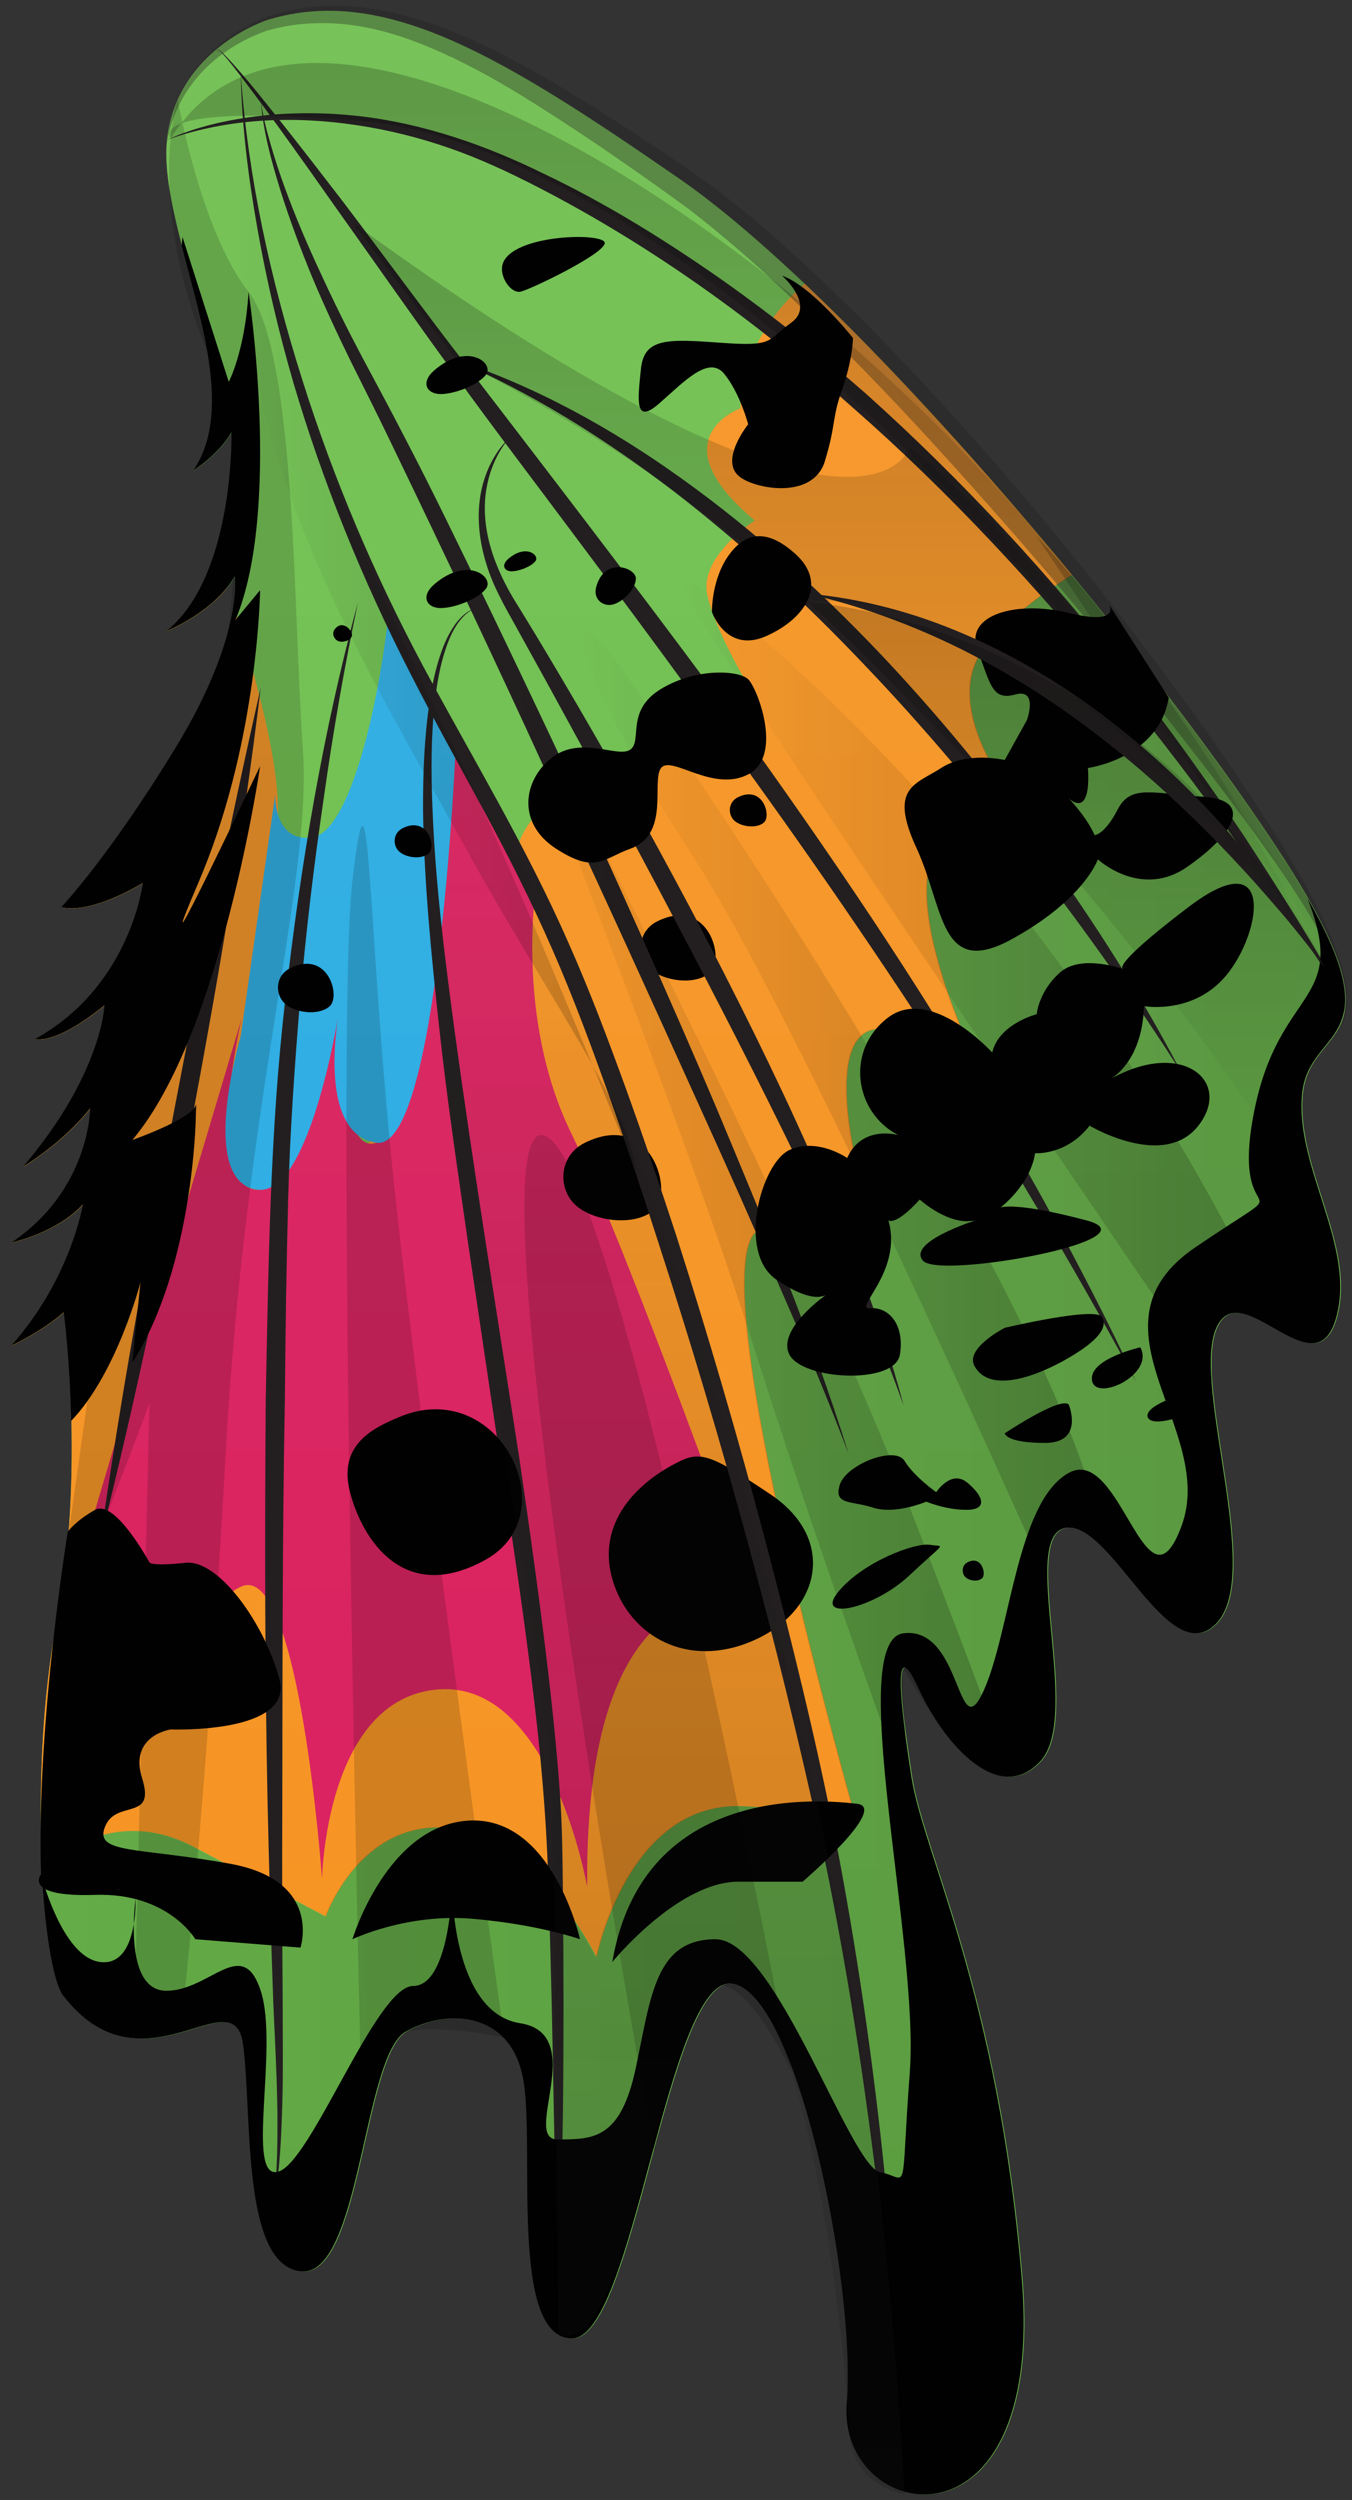 <?xml version="1.0" encoding="utf-8"?>
<!-- Generator: Adobe Illustrator 15.0.0, SVG Export Plug-In  -->
<!DOCTYPE svg PUBLIC "-//W3C//DTD SVG 1.1//EN" "http://www.w3.org/Graphics/SVG/1.1/DTD/svg11.dtd">
<svg version="1.1"
	 xmlns="http://www.w3.org/2000/svg" xmlns:xlink="http://www.w3.org/1999/xlink" xmlns:a="http://ns.adobe.com/AdobeSVGViewerExtensions/3.0/"
	 x="0px" y="0px" width="79px" height="146px" viewBox="-0.641 -0.335 79 146"
	 style="overflow:visible;enable-background:new -0.641 -0.335 79 146;" xml:space="preserve">
<rect x="-0.641" y="-0.335" width="79" height="146" fill="#333333" stroke="none"/>
<style type="text/css">
<![CDATA[
	.st0{opacity:0.35;}
	.st1{opacity:0.75;}
	.st2{fill:#231F20;}
	.st3{fill:none;stroke:#231F20;stroke-miterlimit:10;}
	.ch0{fill:#F69321;}
	.ch1{fill:#29ABE2;}
	.st6{opacity:0.15;fill:#010101;}
	.st7{fill:url(#SVGID_1_);}
	.st8{fill:url(#SVGID_2_);}
	.st9{fill:url(#SVGID_3_);}
	.st10{fill:url(#SVGID_4_);}
	.st11{fill:url(#SVGID_5_);}
	.st12{fill:url(#SVGID_6_);}
	.st13{fill:url(#SVGID_7_);}
	.st14{fill:url(#SVGID_8_);}
	.st15{fill:url(#SVGID_9_);}
	.ch2{fill:#6DBE4C;}
	.st17{fill:#010101;}
	.st18{fill:url(#SVGID_10_);}
	.st19{fill:url(#SVGID_11_);}
	.st20{fill:url(#SVGID_12_);}
	.st21{fill:url(#SVGID_13_);}
	.st22{fill:url(#SVGID_14_);}
	.st23{fill:url(#SVGID_15_);}
	.st24{fill:url(#SVGID_16_);}
	.st25{fill:url(#SVGID_17_);}
	.st26{fill:url(#SVGID_18_);}
	.st27{fill:url(#SVGID_19_);}
	.st28{fill:url(#SVGID_20_);}
	.st29{fill:url(#SVGID_21_);}
	.st30{fill:url(#SVGID_22_);}
	.ch3{fill:#D91F5D;}
]]>
</style>
<defs>
</defs>
<path class="ch2" d="M15.001,0.827c0,0-5.321,1.68-5.882,7.001c-0.56,5.32,4.901,14.422,1.54,19.322c0,0,1.541-0.98,2.24-2.24
	c0,0,0.199,8.401-3.82,11.622c0,0,2.818-1.121,4.02-3.221c0,0,0.501,3.5-3.419,9.94c-3.921,6.441-6.721,9.382-6.721,9.382
	s1.399,0.56,4.761-1.4c0,0-0.7,6.021-6.301,9.102c0,0,1.12,0.42,4.061-1.961c0,0-0.14,4.005-4.761,9.424c0,0,2.24-1.303,3.919-3.402
	c0,0,0,4.76-4.619,7.84c0,0,2.66-0.56,4.2-2.24c0,0-0.7,4.341-4.2,8.262c0,0,1.82-0.84,3.081-1.961c0,0,1.259,9.381-0.421,18.062
	S1.863,114.604,3.1,116.201c4.62,5.974,9.94-1.12,10.5,2.8c0.561,3.921-0.14,12.882,3.361,13.303
	c3.5,0.42,3.641-12.602,6.159-14.002c2.521-1.4,6.162-1.121,6.862,2.8s-0.84,14.981,2.8,15.122
	c3.641,0.141,5.602-21.143,9.381-20.723c3.781,0.42,7.281,17.502,6.722,24.503c-0.561,7.001,11.62,9.382,10.221-7.28
	s-5.741-24.783-6.44-29.264c-0.7-4.48-1.12-8.541,0.42-5.181s4.76,6.86,7.141,4.2c2.38-2.66-1.26-13.021,1.4-13.582
	c2.66-0.56,6.021,8.401,8.821,5.602c2.8-2.801-1.4-13.861,0-17.223c1.4-3.36,5.74,3.641,7.001-0.561
	c1.26-4.2-2.381-8.82-1.961-13.161s6.301-2.521-1.54-14.421c-7.841-11.902-24.793-32.064-34.939-39.065
	C28.862,3.067,21.861-1.272,15.001,0.827z"/>
<path class="ch0" d="M49.476,106.236c0.006,0.016,0.008,0.023,0.008,0.023S49.483,106.252,49.476,106.236z"/>
<path class="ch0" d="M61.998,33.239c-5.054-6.121-10.615-12.266-15.623-17.007c-1.592,1.378-3.587,3.784-3.753,7.278
	c0,0-4.9,1.763,0.841,6.551c0,0-3.197,2.054-2.79,4.262c0.41,2.209,2.93,6.266,2.93,6.266s-6.58-1.767-6.861,2.828
	c0,0-6.16,2.217-7.141,5.717L17.56,73.04c0,0-5.04-1.27-7.561,3.653c0,0,5.74-24.872,5.601-29.997
	c-0.091-3.315-1.565-8.427-2.595-11.623c-0.25,1.641-1.024,4.398-3.325,8.179c-3.921,6.441-6.721,9.382-6.721,9.382
	s1.399,0.56,4.761-1.4c0,0-0.7,6.021-6.301,9.102c0,0,1.12,0.42,4.061-1.961c0,0-0.14,4.005-4.761,9.424c0,0,2.24-1.303,3.919-3.402
	c0,0,0,4.76-4.619,7.84c0,0,2.66-0.56,4.2-2.24c0,0-0.7,4.341-4.2,8.262c0,0,1.82-0.84,3.081-1.961c0,0,1.259,9.381-0.421,18.062
	c-0.893,4.611-1.066,10.036-0.849,14.348c2.278-1.846,5.337-3.048,8.868-1.186c7.701,4.061,7.701,4.061,7.701,4.061
	s1.961-5.602,7.141-5.182c5.181,0.421,8.682,7.562,8.682,7.562s1.82-9.101,8.541-8.821c6.057,0.253,6.655,0.959,6.713,1.097
	c-0.273-0.957-8.907-31.241-6.013-34.555c2.94-3.366,6.021-3.792,6.021-3.792s-2.101-8.042,1.26-8.148
	c3.36-0.107,5.321,1.163,5.321,1.163s-4.341-9.12-1.681-12.196c2.66-3.075,3.78-3.084,3.78-3.084s-3.78-4.932-1.261-8.132
	C58.266,35.764,60.358,34.261,61.998,33.239z"/>
<path class="ch0" d="M9.079,36.532c0,0,2.226-0.888,3.564-2.561c-0.374-1.119-0.631-1.82-0.631-1.82l-0.176-0.01
	C11.271,33.845,10.405,35.47,9.079,36.532z"/>
<path class="ch3" d="M30.729,51.058c0,0-1.353,7.916,2.007,14.78c3.36,6.864,10.642,27.308,10.642,27.308
	s-9.895-3.082-9.708,16.708c0,0-2.102-12.051-8.705-11.532c-6.604,0.518-6.789,11.072-6.789,11.072s-1.307-18.416-4.668-17.1
	c-3.36,1.317-8.009,14.036-8.009,14.036s2.8-15.522-0.579-18.497l8.564-28.712c0,0-2.353,9.922,0.957,10.021
	s5.639-19.036,5.639-19.036s-2.092,17.454,1.27,16.292c3.359-1.162,4.629-22.98,4.629-22.98S29.841,49.948,30.729,51.058z"/>
<path class="ch1" d="M25.978,43.417c0,0-1.003,23.533-4.629,22.98c-3.627-0.553-2.146-7.873-2.146-7.873s-1.669,10.954-4.763,10.617
	c-3.579-0.39-1.021-8.938-1.021-8.938l2.023-14.137c0,0-0.107,2.786,2.134,2.507c2.24-0.28,3.92-7.841,4.48-13.021L25.978,43.417z"
	/>
<linearGradient id="SVGID_1_" gradientUnits="userSpaceOnUse" x1="38.99" y1="145.335" x2="38.99" y2="0.296">
	<stop  offset="0" style="stop-color:#FFFFFF;stop-opacity:0"/>
	<stop  offset="1" style="stop-color:#FFFFFF;stop-opacity:0.07"/>
</linearGradient>
<path class="st7" d="M14.982,0.827c0,0-5.321,1.68-5.881,7.001c-0.56,5.32,4.9,14.422,1.54,19.322c0,0,1.54-0.98,2.24-2.24
	c0,0,0.199,8.401-3.82,11.622c0,0,2.818-1.121,4.02-3.221c0,0,0.501,3.5-3.42,9.94c-3.92,6.441-6.721,9.382-6.721,9.382
	s1.4,0.56,4.761-1.4c0,0-0.7,6.021-6.3,9.102c0,0,1.119,0.42,4.06-1.961c0,0-0.14,4.005-4.761,9.424c0,0,2.24-1.303,3.92-3.402
	c0,0,0,4.76-4.619,7.84c0,0,2.659-0.56,4.2-2.24c0,0-0.7,4.341-4.2,8.262c0,0,1.818-0.84,3.08-1.961c0,0,1.26,9.381-0.421,18.062
	c-1.68,8.682-0.815,20.246,0.421,21.843c4.621,5.974,9.941-1.12,10.501,2.8c0.561,3.921-0.14,12.882,3.36,13.303
	c3.501,0.42,3.641-12.602,6.16-14.002c2.521-1.4,6.161-1.121,6.862,2.8c0.699,3.921-0.841,14.981,2.8,15.122
	s5.6-21.143,9.381-20.723c3.78,0.42,7.281,17.502,6.721,24.503s11.621,9.382,10.222-7.28c-1.4-16.662-5.741-24.783-6.441-29.264
	s-1.12-8.541,0.421-5.181c1.54,3.36,4.76,6.86,7.141,4.2c2.38-2.66-1.261-13.021,1.4-13.582c2.659-0.56,6.021,8.401,8.82,5.602
	c2.801-2.801-1.4-13.861,0-17.223c1.4-3.36,5.74,3.641,7.002-0.561c1.26-4.2-2.381-8.82-1.961-13.161s6.301-2.521-1.541-14.421
	c-7.84-11.902-24.792-32.064-34.939-39.065C28.844,3.067,21.843-1.272,14.982,0.827z"/>
<linearGradient id="SVGID_2_" gradientUnits="userSpaceOnUse" x1="1.724" y1="89.287" x2="77.954" y2="89.287">
	<stop  offset="0" style="stop-color:#010101;stop-opacity:0.1"/>
	<stop  offset="1" style="stop-color:#010101;stop-opacity:0.21"/>
</linearGradient>
<path class="st8" d="M75.443,63.555c0.42-4.341,6.301-2.521-1.54-14.421c-2.967-4.504-7.237-10.188-11.951-15.895
	c-1.639,1.021-3.731,2.524-5.092,4.253c-2.521,3.2,1.259,8.132,1.259,8.132S57,45.633,54.34,48.708
	c-2.661,3.076,1.68,12.196,1.68,12.196s-1.96-1.271-5.32-1.163c-3.36,0.106-1.261,8.148-1.261,8.148s-3.08,0.426-6.021,3.792
	c-2.894,3.313,5.741,33.598,6.015,34.555c0.004,0.016,0.006,0.023,0.006,0.023s-0.002-0.008-0.006-0.023
	c-0.061-0.138-0.657-0.844-6.714-1.097c-6.722-0.279-8.542,8.821-8.542,8.821s-3.5-7.141-8.681-7.562
	c-5.181-0.42-7.141,5.182-7.141,5.182s0,0-7.702-4.061c-3.531-1.862-6.589-0.66-8.867,1.186c-0.028-0.535-0.049-1.088-0.062-1.652
	c0.116,4.589,0.67,8.294,1.33,9.147c4.622,5.974,9.941-1.12,10.502,2.8c0.561,3.921-0.141,12.882,3.36,13.303
	c3.501,0.42,3.64-12.602,6.161-14.002c2.521-1.4,6.16-1.121,6.86,2.8s-0.84,14.981,2.801,15.122s5.601-21.143,9.381-20.723
	s7.281,17.502,6.721,24.503c-0.56,7.001,11.621,9.382,10.222-7.28c-1.4-16.662-5.742-24.783-6.441-29.264s-1.12-8.541,0.421-5.181
	c1.54,3.36,4.761,6.86,7.141,4.2s-1.261-13.021,1.4-13.582c2.66-0.56,6.02,8.401,8.82,5.602c2.801-2.801-1.399-13.861,0-17.223
	c1.399-3.36,5.741,3.641,7.001-0.561C78.663,72.516,75.022,67.896,75.443,63.555z"/>
<path class="st2" d="M9.12,7.828c1.727-0.778,3.605-1.188,5.49-1.401c1.89-0.211,3.806-0.196,5.701,0.014
	c3.796,0.43,7.471,1.714,10.872,3.393c3.435,1.637,6.685,3.635,9.81,5.789c3.123,2.164,6.105,4.524,8.959,7.027
	c5.652,5.068,10.817,10.663,15.471,16.641c2.319,2.994,4.532,6.068,6.639,9.211c2.074,3.164,4.082,6.371,5.936,9.664
	c-2.071-3.16-4.166-6.302-6.388-9.352c-2.191-3.069-4.473-6.072-6.86-8.986c-4.765-5.831-9.882-11.385-15.539-16.34
	c-5.599-5.009-11.734-9.445-18.408-12.886c-1.671-0.859-3.365-1.654-5.129-2.269c-1.764-0.617-3.584-1.076-5.434-1.352
	C16.554,6.42,12.686,6.558,9.12,7.828z"/>
<g class="st0">
	<path class="st2" d="M9.119,8.042C9.185,6.999,9.442,5.95,9.925,4.995c0.488-0.949,1.18-1.797,1.99-2.502
		c0.812-0.707,1.727-1.289,2.73-1.724c1.027-0.392,2.096-0.625,3.178-0.722c2.178-0.193,4.359,0.217,6.396,0.885
		c2.047,0.669,3.967,1.615,5.83,2.623c1.86,1.016,3.66,2.121,5.422,3.268c1.771,1.162,3.492,2.273,5.25,3.53
		c3.432,2.549,6.49,5.465,9.473,8.437c5.891,6.019,11.333,12.43,16.397,19.127c2.532,3.35,4.959,6.779,7.211,10.328
		c1.106,1.783,2.185,3.605,3.071,5.523c0.436,0.962,0.834,1.951,1.066,2.992c0.225,1.028,0.229,2.185-0.325,3.096
		c0.46-0.963,0.341-2.051,0.032-3.021c-0.299-0.984-0.752-1.921-1.248-2.829c-1.004-1.816-2.186-3.525-3.41-5.215
		c-2.426-3.389-5.006-6.669-7.627-9.912c-2.645-3.225-5.312-6.43-8.088-9.54c-2.756-3.126-5.57-6.197-8.502-9.145
		c-2.912-2.958-5.928-5.835-9.181-8.329C36.27,9.444,32.796,7.045,29.28,4.907c-1.773-1.056-3.6-2.01-5.497-2.746
		C21.89,1.429,19.893,0.96,17.88,1.021c-1.006,0.018-2.014,0.165-2.966,0.451c-0.943,0.329-1.854,0.818-2.666,1.43
		C10.616,4.112,9.427,5.957,9.119,8.042z"/>
</g>
<path class="st17" d="M38.598,85.248c-2.544,1.408-4.48,3.862-3.325,7.046c1.158,3.186,4.626,4.865,8.385,3.045
	c3.758-1.82,4.48-5.896,0.723-8.408C40.62,84.417,40.231,84.345,38.598,85.248z"/>
<path class="st17" d="M33.539,66.397c-1.542,0.758-1.59,2.655-0.578,3.617c1.011,0.961,3.47,1.32,4.626,0.301
	S37.441,64.479,33.539,66.397z"/>
<path class="st17" d="M37.771,53.464c-1.178,0.58-1.215,2.028-0.44,2.763c0.772,0.734,2.648,1.009,3.531,0.23
	C41.745,55.678,40.752,51.999,37.771,53.464z"/>
<path class="st2" d="M12.117,2.788c-0.026-0.056-0.054-0.111-0.065-0.174c-0.018-0.031,0.022-0.08,0.057-0.055
	c0.031,0.012,0.057,0.03,0.083,0.049c0.1,0.074,0.189,0.162,0.277,0.248c0.175,0.176,0.343,0.358,0.509,0.542
	c0.331,0.369,0.652,0.745,0.972,1.124c0.632,0.762,1.25,1.535,1.865,2.311c1.229,1.551,2.438,3.116,3.645,4.686
	c2.392,3.156,4.722,6.348,7.14,9.473c4.811,6.272,9.634,12.545,14.35,18.906c4.645,6.41,9.189,12.904,13.371,19.635
	c2.086,3.368,4.104,6.777,6.025,10.24c1.891,3.479,3.729,6.987,5.4,10.574c-1.897-3.472-3.828-6.922-5.877-10.301
	c-2.014-3.398-4.107-6.748-6.274-10.05c-4.317-6.614-8.842-13.09-13.55-19.438c-2.32-3.196-4.679-6.368-7.049-9.532
	c-2.363-3.171-4.768-6.312-7.084-9.521c-2.338-3.195-4.597-6.446-6.892-9.663c-1.137-1.618-2.28-3.23-3.44-4.831
	c-0.58-0.8-1.166-1.596-1.763-2.383c-0.295-0.396-0.595-0.789-0.902-1.175c-0.155-0.192-0.312-0.384-0.476-0.567
	c-0.083-0.091-0.166-0.183-0.26-0.262c-0.036-0.03-0.131-0.099-0.117-0.012C12.07,2.673,12.094,2.731,12.117,2.788z"/>
<path class="st2" d="M68.403,62.321c-1.363-2.131-2.767-4.23-4.24-6.279c-1.457-2.062-2.961-4.086-4.499-6.083
	c-3.089-3.982-6.329-7.845-9.807-11.479c-3.464-3.645-7.161-7.068-11.144-10.135c-3.992-3.045-8.272-5.75-12.933-7.731
	c4.817,1.573,9.327,4.063,13.453,7.029c4.14,2.961,7.921,6.396,11.434,10.065c3.496,3.688,6.729,7.615,9.694,11.73
	C63.329,53.549,66.06,57.835,68.403,62.321z"/>
<path class="st2" d="M29.196,25.159c-0.877,0.977-1.347,2.249-1.477,3.516c-0.123,1.279,0.122,2.562,0.574,3.753
	c0.226,0.599,0.497,1.177,0.808,1.737c0.308,0.556,0.669,1.105,1.007,1.666c0.687,1.115,1.352,2.242,2.021,3.367
	c2.671,4.504,5.219,9.08,7.675,13.705c2.437,4.637,4.784,9.324,6.917,14.112c2.129,4.784,4.11,9.667,5.441,14.737
	c-0.88-2.466-1.855-4.888-2.93-7.269c-1.052-2.39-2.168-4.75-3.303-7.101c-2.287-4.693-4.668-9.342-7.115-13.957
	c-2.431-4.624-4.931-9.213-7.443-13.797l-1.895-3.431c-0.631-1.126-1.311-2.312-1.699-3.595c-0.395-1.275-0.565-2.645-0.352-3.968
	C27.636,27.321,28.23,26.053,29.196,25.159z"/>
<path class="st2" d="M14.594,5.482c0.104,0.894,0.335,1.765,0.583,2.626c0.248,0.863,0.531,1.715,0.839,2.558
	c0.616,1.685,1.323,3.335,2.083,4.959c0.748,1.63,1.545,3.237,2.384,4.823c0.843,1.576,1.706,3.172,2.528,4.771
	c1.67,3.193,3.227,6.439,4.8,9.678c1.565,3.242,3.112,6.492,4.644,9.751c2.99,6.549,5.969,13.104,8.775,19.735
	c2.773,6.641,5.572,13.293,7.713,20.175c-1.273-3.366-2.675-6.679-4.125-9.97c-1.426-3.301-2.889-6.586-4.377-9.859
	c-2.966-6.552-5.936-13.104-9-19.61c-2.992-6.541-6.073-13.042-9.197-19.516c-0.777-1.624-1.582-3.217-2.389-4.837
	c-0.795-1.619-1.559-3.257-2.257-4.922c-0.687-1.67-1.32-3.361-1.862-5.084C15.208,9.039,14.718,7.284,14.594,5.482z"/>
<path class="st2" d="M13.428,4.008c0.428,6.069,1.761,12.038,3.587,17.815c1.822,5.785,4.207,11.385,7.059,16.729
	c2.867,5.335,6.043,10.564,8.504,16.176c1.245,2.797,2.32,5.658,3.359,8.521c1.035,2.867,2.018,5.751,2.963,8.646
	c1.856,5.803,3.561,11.652,5.126,17.539c1.549,5.891,3.019,11.8,4.188,17.786c2.297,11.976,3.583,24.122,3.949,36.284
	c-0.397-6.07-0.991-12.124-1.795-18.147c-0.775-6.026-1.743-12.028-2.998-17.966c-2.584-11.861-5.781-23.604-9.536-35.152
	c-0.925-2.891-1.889-5.771-2.903-8.631c-1.02-2.858-2.071-5.702-3.285-8.469c-1.21-2.773-2.575-5.475-4.018-8.145
	c-1.445-2.666-2.933-5.325-4.315-8.047c-2.781-5.434-5.094-11.113-6.82-16.966c-0.848-2.93-1.548-5.901-2.082-8.901
	C13.88,10.082,13.487,7.051,13.428,4.008z"/>
<path class="st2" d="M27.375,35.167c-0.544,0.047-0.955,0.467-1.255,0.883c-0.303,0.432-0.517,0.92-0.688,1.418
	c-0.347,0.999-0.531,2.048-0.656,3.098c-0.24,2.107-0.233,4.236-0.144,6.356c0.164,4.243,0.691,8.472,1.257,12.689
	c1.146,8.438,2.527,16.849,3.825,25.28c0.615,4.221,1.213,8.447,1.707,12.69c0.245,2.122,0.465,4.249,0.622,6.386
	c0.181,2.136,0.184,4.289,0.21,6.416c0.043,4.266,0.047,8.532-0.003,12.797c-0.075,4.265-0.145,8.528-0.316,12.79
	c-0.071-4.264-0.11-8.526-0.21-12.788c-0.076-4.262-0.158-8.523-0.304-12.781c-0.09-4.262-0.469-8.469-1.003-12.698
	c-0.525-4.222-1.156-8.435-1.805-12.646l-1.881-12.651c-0.606-4.222-1.242-8.442-1.703-12.687
	c-0.464-4.244-0.893-8.501-0.951-12.785c-0.004-2.14,0.074-4.287,0.402-6.409c0.168-1.059,0.396-2.114,0.791-3.118
	c0.203-0.497,0.448-0.983,0.781-1.408C26.381,35.589,26.827,35.183,27.375,35.167z"/>
<path class="st2" d="M20.28,34.824c-0.806,3.829-1.477,7.682-2.018,11.552c-0.569,3.865-1.031,7.744-1.366,11.634
	c-0.319,3.89-0.598,7.783-0.7,11.683c-0.101,3.904-0.16,7.814-0.192,11.724c-0.144,7.818-0.136,15.64-0.149,23.461
	c-0.014,3.911-0.008,7.822,0.022,11.733c-0.005,1.953,0.034,3.912-0.021,5.873c-0.059,1.957-0.139,3.924-0.488,5.853
	c0.391-3.898,0.133-7.804-0.041-11.714c-0.14-3.912-0.244-7.824-0.335-11.736c-0.163-7.826-0.162-15.654-0.106-23.483
	c0.162-7.817,0.24-15.679,1.157-23.478C16.928,50.136,18.235,42.384,20.28,34.824z"/>
<path class="st2" d="M14.594,39.821c-0.509,4.204-1.11,8.394-1.795,12.568c-0.67,4.178-1.418,8.342-2.195,12.5
	c-0.796,4.154-1.634,8.302-2.532,12.435C7.188,81.46,6.235,85.583,5.21,89.691c0.598-4.192,1.266-8.37,2.004-12.535
	c0.725-4.168,1.514-8.32,2.289-12.476c0.799-4.151,1.595-8.303,2.439-12.447C12.771,48.087,13.658,43.951,14.594,39.821z"/>
<path class="st17" d="M42.479,46.221c-0.579,0.285-0.599,0.999-0.218,1.36c0.382,0.361,1.305,0.496,1.74,0.113
	S43.947,45.499,42.479,46.221z"/>
<path class="st17" d="M22.894,48.026c-0.58,0.285-0.598,0.998-0.218,1.36c0.382,0.362,1.306,0.496,1.741,0.112
	C24.851,49.116,24.361,47.305,22.894,48.026z"/>
<path class="st17" d="M55.883,90.905c-0.331,0.178-0.342,0.621-0.124,0.848c0.217,0.225,0.745,0.309,0.993,0.07
	C57.001,91.584,56.722,90.455,55.883,90.905z"/>
<path class="st17" d="M66.86,81.776c-0.673,0.424-0.541,0.852,0.021,0.895c0.561,0.044,1.763-0.285,2.23-0.702
	S68.567,80.706,66.86,81.776z"/>
<path class="st17" d="M24.739,33.782c-0.779,0.667-0.496,1.326,0.255,1.387c0.752,0.06,2.249-0.469,2.759-1.123
	C28.265,33.393,26.712,32.095,24.739,33.782z"/>
<path class="st17" d="M24.739,21.286c-0.779,0.668-0.496,1.326,0.255,1.387c0.752,0.06,2.249-0.469,2.759-1.123
	C28.265,20.897,26.712,19.6,24.739,21.286z"/>
<path class="st17" d="M29.062,32.298c-0.409,0.35-0.261,0.695,0.132,0.727c0.395,0.031,1.181-0.246,1.449-0.589
	C30.91,32.093,30.097,31.412,29.062,32.298z"/>
<path class="st17" d="M18.914,36.417c-0.188,0.25-0.032,0.592,0.217,0.689s0.683-0.021,0.786-0.289
	C20.017,36.55,19.39,35.784,18.914,36.417z"/>
<path class="st17" d="M34.197,33.938c-0.192,0.706,0.376,1.16,0.95,1.034c0.574-0.127,1.36-0.889,1.367-1.521
	C36.521,32.817,34.686,32.153,34.197,33.938z"/>
<path class="st17" d="M28.722,15.114c-0.192,0.705,0.486,1.708,1.059,1.582c0.576-0.127,4.908-2.207,4.915-2.84
	C34.701,13.224,29.209,13.329,28.722,15.114z"/>
<path class="st17" d="M16.319,56.201c-0.877,0.433-0.905,1.51-0.33,2.058c0.577,0.547,1.974,0.75,2.631,0.171
	C19.278,57.85,18.54,55.11,16.319,56.201z"/>
<path class="st17" d="M22.698,82.411c-1.426,0.598-3.613,1.565-2.891,4.376c0.724,2.811,3.18,6.622,7.95,3.946
	C32.527,88.058,28.48,79.985,22.698,82.411z"/>
<path class="st17" d="M48.86,67.289c0,0-1.734-1.214-3.373-0.467c-1.638,0.746-3.084,5.974-0.771,7.562
	c2.312,1.586,2.987,0.84,2.987,0.84s-2.986,2.053-2.217,3.547c0.771,1.493,6.166,1.773,6.456,0s-0.675-2.801-1.734-2.707
	c-1.061,0.094,1.928-2.15,1.06-5.136c0,0,0.385,0.376,1.832-1.212c0,0,1.734,1.583,3.275,1.212c0,0-4.046,1.267-3.083,2.36
	c0.963,1.096,13.778-1.242,9.54-2.36c-4.24-1.118-5.012-0.745-5.012-0.745s1.734-1.308,2.023-3.174c0,0,1.832,0.141,3.181-1.609
	c0,0,4.336,2.59,6.359,0c2.024-2.592-0.964-5.111-5.203-2.684c0,0,1.927-0.934,2.022-4.295c0,0,3.084,0.56,5.012-2.054
	c1.927-2.613,2.506-7.467-2.41-3.733c-4.914,3.733-3.757,3.641-3.757,3.641s-2.505-0.934-3.758,0.187
	c-1.255,1.12-1.351,2.427-1.351,2.427s-2.215,0.561-2.601,2.24c0,0-3.564-3.92-6.071-2.053c-2.505,1.866-2.022,5.537,0.58,6.875
	C51.849,65.95,49.728,65.329,48.86,67.289z"/>
<path class="st17" d="M54.353,44.513c-1.488,0.967-3.084,1.12-1.444,4.668c1.638,3.547,1.348,7.653,5.588,5.32
	c4.239-2.334,5.011-4.652,5.011-4.652s2.505,2.318,5.203,0.451c2.699-1.866,3.951-3.92,0.963-4.106
	c-2.986-0.187-4.239-0.747-5.01,0.747c-0.771,1.493-1.35,1.493-1.35,1.493s-0.303-0.84-1.5-2.147c0,0,1.309,1.308,1.115-1.773
	c0,0,4.143-0.559,4.721-4.107l-3.468-5.413c0,0,0.66,1.213-2.368,0.466c-3.029-0.746-6.111,0.095-5.341,2.147
	c0.771,2.054,0.867,2.986,2.216,2.613c1.348-0.373,0.676,1.493,0.676,1.493l-1.297,2.334C58.067,44.046,55.866,43.53,54.353,44.513z
	"/>
<path class="st17" d="M36.19,49.227c-1.599,0.571-2.024,1.494-4.337,0c-2.312-1.493-1.928-4.013-0.241-5.321
	c1.687-1.307,3.854,0.047,4.578-0.467c0.722-0.513-0.297-2.286,1.802-3.547c2.1-1.26,4.557-1.073,5.086-0.56
	c0.53,0.514,2.071,4.481,0,5.554c-2.07,1.073-4.486-1.131-5.086-0.379C37.394,45.259,38.543,48.386,36.19,49.227z"/>
<path class="st17" d="M45.825,32.004c-1.439-1.29-2.729-1.447-3.821,0c-1.093,1.447-1.044,3.407-1.044,3.407s0.846,2.428,3.169,1.4
	S47.753,33.73,45.825,32.004z"/>
<path class="st17" d="M42.598,27.523c0.972,0.725,4.287,1.308,4.962-0.933s0.387-2.428,1.012-4.201
	c0.627-1.773,0.627-2.987,0.627-2.987s-2.408-3.034-4.145-3.641c0,0,1.977,1.728,0.53,2.754c-1.444,1.026-0.915,1.399-4.095,1.167
	s-4.497-0.28-4.681,1.54c-0.187,1.82-0.378,3.268,1.066,2.007c1.446-1.26,2.892-2.847,3.807-1.727c0.916,1.12,1.396,2.94,1.396,2.94
	S41.345,26.59,42.598,27.523z"/>
<path class="st17" d="M53.485,87.357c0,0-1.807,0.771-3.107,0.351s-2.312-0.141-1.951-1.33c0.361-1.19,3.241-2.311,3.788-1.4
	c0.548,0.91,1.849,1.825,1.849,1.825s0.867-1.333,1.808-0.563c0.938,0.769,1.228,1.579,0,1.594
	C54.642,87.849,53.485,87.357,53.485,87.357z"/>
<path class="st17" d="M56.304,79.446c-0.585-1.046,1.764-2.24,1.764-2.24s5.318-1.26,5.681-0.63c0.361,0.63-0.265,1.4-1.94,2.38
	C60.134,79.937,57.243,81.127,56.304,79.446z"/>
<path class="st17" d="M65.987,78.345c0.868,1.592-2.602,3.207-2.818,1.944S65.987,78.345,65.987,78.345z"/>
<path class="st17" d="M61.808,81.687c0,0,0.928,2.24-1.385,2.24c-2.312,0-2.355-0.56-2.355-0.56S61.315,81.197,61.808,81.687z"/>
<path class="st17" d="M53.702,89.878c0.871,0.141,0.96-0.252-1.182,1.765c-2.143,2.017-5.615,2.716-4.168,0.966
	S52.835,89.737,53.702,89.878z"/>
<path class="st17" d="M35.136,114.241c0,0,3.824-4.691,7.365-4.691s3.758,0,3.758,0s5.059-4.34,3.18-4.55
	S36.948,103.67,35.136,114.241z"/>
<path class="st17" d="M33.25,112.911c0,0-1.59-7.142-6.433-6.932c-4.841,0.211-6.865,6.932-6.865,6.932s3.181-1.541,7.084-1.19
	C30.937,112.071,33.25,112.911,33.25,112.911z"/>
<path class="st17" d="M16.917,113.4c0,0,1.302-3.92-4.119-4.899c-5.421-0.98-7.949-0.561-7.299-2.171s2.963-0.28,2.168-2.8
	c-0.795-2.521,1.662-2.871,1.662-2.871s7.227,0.279,6.359-2.94s-3.541-7.001-5.492-6.791S8.1,90.92,8.1,90.92
	s-2.023-3.731-3.18-3.087s-1.601,1.285-1.601,1.285s-1.838,11.174-1.563,20.004c0,0-1.101,1.338,3.164,1.198
	s5.854,2.591,5.854,2.591L16.917,113.4z"/>
<path class="st17" d="M10.991,51.114c0.078-0.184,0.155-0.368,0.23-0.553c3.242-7.946,3.336-16.433,3.336-16.433l-1.44,1.739
	c2.71-6.441,0.765-19.161,0.765-19.161c-0.206,3.472-1.156,5.261-1.156,5.261l-2.703-8.465c0,0-0.016,0.18-0.051,0.507
	c1.205,4.663,2.927,9.849,0.67,13.141c0,0,1.54-0.98,2.24-2.24c0,0,0.199,8.401-3.821,11.622c0,0,2.819-1.121,4.021-3.221
	c0,0,0.5,3.5-3.42,9.94c-3.922,6.441-6.721,9.382-6.721,9.382s1.399,0.56,4.761-1.4c0,0-0.7,6.021-6.301,9.102
	c0,0,1.12,0.42,4.061-1.961c0,0-0.14,4.005-4.761,9.424c0,0,2.24-1.303,3.92-3.402c0,0,0,4.76-4.62,7.84c0,0,2.66-0.56,4.2-2.24
	c0,0-0.7,4.341-4.2,8.262c0,0,1.819-0.84,3.081-1.961c0,0,0.35,2.608,0.434,6.345c2.688-2.794,4.052-8.098,4.052-8.098l-0.478,4.692
	c3.58-5.602,3.71-14.303,3.71-14.303s0.048-1.658,0.023-0.828c-0.023,0.828-3.733,2.133-3.733,2.133
	c5.203-6.138,7.469-21.838,7.469-21.838S7.522,59.214,10.991,51.114z"/>
<path class="st17" d="M7.278,110.565c0,0-0.087,0.634-0.102,1.461C7.304,111.249,7.278,110.565,7.278,110.565z"/>
<path class="st17" d="M70.402,94.499c2.801-2.801-1.399-13.861,0-17.223c1.399-3.36,5.741,3.641,7.001-0.561
	c1.26-4.2-2.381-8.82-1.96-13.161c0.382-3.937,5.253-2.806,0.305-11.443c2.472,6.23-1.679,5.101-3.124,12.549
	c-1.465,7.546,3.398,3.222-3.398,7.829c-6.795,4.607,1.248,10.623-0.822,16.272c-2.068,5.649-3.556-4.765-6.595-3.085
	c-3.037,1.68-3.402,9.242-4.969,12.711c-1.567,3.469-1.233-3.749-4.677-3.346c-3.444,0.404,0.922,18.079,0.357,25.64
	c-0.566,7.561,0.006,6.161-1.741,5.831c-1.746-0.331-6.094-13.602-9.607-13.602c-3.512,0-3.769,3.29-4.657,7.49
	c-0.89,4.201-2.471,4.201-4.581,4.201s1.83-6.161-2.178-6.785c-4.007-0.625-3.975-7.964-3.975-7.964s-0.139,5.788-2.287,5.788
	s-5.973,10.361-7.893,10.849c-1.919,0.487,0.063-7.302-1.008-10.569s-2.952,0-5.513,0c-1.685,0-1.931-2.309-1.904-3.895
	c-0.178,1.096-0.662,2.378-1.967,2.215c-1.93-0.242-3.104-3.894-3.387-4.874c0.215,3.481,0.686,6.13,1.23,6.834
	c4.622,5.974,9.941-1.12,10.502,2.8c0.561,3.921-0.141,12.882,3.36,13.303c3.501,0.42,3.64-12.602,6.161-14.002
	c2.521-1.4,6.16-1.121,6.86,2.8s-0.84,14.981,2.801,15.122s5.601-21.143,9.381-20.723s7.281,17.502,6.721,24.503
	c-0.56,7.001,11.621,9.382,10.222-7.28c-1.4-16.662-5.742-24.783-6.441-29.264s-1.12-8.541,0.421-5.181
	c1.54,3.36,4.761,6.86,7.141,4.2s-1.261-13.021,1.4-13.582C64.242,88.338,67.602,97.299,70.402,94.499z"/>
<linearGradient id="SVGID_3_" gradientUnits="userSpaceOnUse" x1="38.266" y1="145.335" x2="38.266" y2="40.521">
	<stop  offset="0" style="stop-color:#161616;stop-opacity:0.21"/>
	<stop  offset="1" style="stop-color:#161616;stop-opacity:0"/>
</linearGradient>
<path class="st9" d="M31.989,135.979c0,0-0.223-21.364-0.298-29.719c-0.074-8.354-6.517-41.397-7.122-51.665
	c-0.606-10.269,0.062-14.074,0.062-14.074s4.815,8.547,6.379,12.012c1.562,3.467,9.398,23.404,13.159,39.435
	s6.615,28.734,8.047,53.368c0,0-3.227-0.453-3.273-3.967c-0.049-3.514-2.408-25.821-6.823-25.867S36.657,137.46,31.989,135.979z"/>
<path class="st6" d="M45.589,120.631c0,0-10.26-54.523-14.579-54.681c-4.321-0.156,6.581,59.398,6.581,59.398
	s1.75-9.147,3.581-9.707C43.005,115.081,45.589,120.631,45.589,120.631z"/>
<path class="st6" d="M28.818,118.649c0,0-4.769-34.197-6.399-49.5s-1.41-27.201-2.467-18.061c-1.057,9.143,0.604,74.26,0.604,74.26
	s0.143-6.627,2.521-7.047S28.818,118.649,28.818,118.649z"/>
<path class="st6" d="M9.902,118.351c0,0,1.473-12.467,2.632-33.631c1.161-21.164,5.079-33.623,4.52-41.303
	c-0.559-7.678-0.371-23.152-3.172-26.71S9.744,5.482,9.744,5.482s-2.11,6.412,2.31,16.084c4.423,9.673-5.827,47.583-5.827,47.583
	S3.062,91.224,2.68,94.173C2.298,97.12,8.095,81.614,8.095,81.614L7.177,118.69L9.902,118.351z"/>
<linearGradient id="SVGID_4_" gradientUnits="userSpaceOnUse" x1="27.292" y1="69.928" x2="58.326" y2="69.928">
	<stop  offset="0" style="stop-color:#010101;stop-opacity:0"/>
	<stop  offset="1" style="stop-color:#010101;stop-opacity:0.21"/>
</linearGradient>
<path class="st10" d="M52.521,104.863c0,0-5.26-14.347-9.441-27.548c-4.181-13.199-15.787-42.323-15.787-42.323
	s17.973,34.173,24.871,51.811c6.896,17.638,6.139,16.614,6.139,16.614s-1.445,0.396-3.891-2.837
	c-2.445-3.234-2.425-4.803-2.248-1.499C52.339,102.386,52.521,104.863,52.521,104.863z"/>
<linearGradient id="SVGID_5_" gradientUnits="userSpaceOnUse" x1="33.23" y1="64.111" x2="63.847" y2="64.111">
	<stop  offset="0" style="stop-color:#010101;stop-opacity:0"/>
	<stop  offset="1" style="stop-color:#010101;stop-opacity:0.21"/>
</linearGradient>
<path class="st11" d="M60.563,91.967c0,0-14.457-32.726-20.675-42.236c-6.22-9.512-8.702-16.979-4.753-11.752
	c3.948,5.228,26.403,38.458,28.711,51.713C63.847,89.691,59.268,85.28,60.563,91.967z"/>
<linearGradient id="SVGID_6_" gradientUnits="userSpaceOnUse" x1="38.88" y1="56.793" x2="74.009" y2="56.793">
	<stop  offset="0" style="stop-color:#010101;stop-opacity:0"/>
	<stop  offset="1" style="stop-color:#010101;stop-opacity:0.21"/>
</linearGradient>
<path class="st12" d="M70.196,80.347c0,0-32.229-46.994-31.297-47.107c0.932-0.115,22.242,16.206,35.109,44.076
	C74.009,77.315,69.335,73.675,70.196,80.347z"/>
<path class="st2" d="M46.482,34.323c3.194,0.279,6.357,1.123,9.321,2.416c2.976,1.276,5.756,2.982,8.328,4.938
	c2.562,1.974,4.922,4.197,7.041,6.625c2.123,2.42,4.035,5.032,5.578,7.844c-0.96-1.282-1.949-2.534-3.004-3.73
	c-1.034-1.209-2.112-2.381-3.217-3.521c-2.218-2.271-4.562-4.413-7.079-6.328c-2.503-1.93-5.182-3.629-8.013-5.036
	C52.601,36.135,49.608,35.032,46.482,34.323z"/>
<linearGradient id="SVGID_7_" gradientUnits="userSpaceOnUse" x1="62.217" y1="67.798" x2="62.217" y2="34.825">
	<stop  offset="0" style="stop-color:#010101;stop-opacity:0"/>
	<stop  offset="1" style="stop-color:#010101;stop-opacity:0.21"/>
</linearGradient>
<path class="st13" d="M74.742,67.798c0,0-7.696-12.045-17.362-22.164c-9.666-10.121-10.897-10.81-10.897-10.81
	s20.302,0.962,31.469,23.341C77.951,58.165,74.742,56.146,74.742,67.798z"/>
<linearGradient id="SVGID_8_" gradientUnits="userSpaceOnUse" x1="48.051" y1="55.185" x2="48.051" y2="12.654">
	<stop  offset="0" style="stop-color:#010101;stop-opacity:0"/>
	<stop  offset="1" style="stop-color:#010101;stop-opacity:0.21"/>
</linearGradient>
<path class="st14" d="M19.952,12.653l6.026,7.96c0,0,12.406,6.015,20.504,14.211c0,0,13.711-2.2,29.667,20.36
	c0,0-11.464-19.451-23.629-29.419C52.521,25.766,50.106,34.559,19.952,12.653z"/>
<linearGradient id="SVGID_9_" gradientUnits="userSpaceOnUse" x1="68.037" y1="55.185" x2="68.037" y2="30.977">
	<stop  offset="0" style="stop-color:#010101;stop-opacity:0"/>
	<stop  offset="1" style="stop-color:#010101;stop-opacity:0.21"/>
</linearGradient>
<path class="st15" d="M76.149,55.185c0,0-5.497-12.635-16.225-24.208"/>
<linearGradient id="SVGID_10_" gradientUnits="userSpaceOnUse" x1="43.395" y1="55.947" x2="43.395" y2="3.345">
	<stop  offset="0" style="stop-color:#010101;stop-opacity:0"/>
	<stop  offset="1" style="stop-color:#010101;stop-opacity:0.21"/>
</linearGradient>
<path class="st18" d="M77.531,55.947c0,0-9.495-17.036-21.919-29.924C41.019,10.887,16.936-4.399,9.341,7.735
	c0,0-1.76-2.059,10.939-1.022S53.252,22.017,77.531,55.947z"/>
<linearGradient id="SVGID_11_" gradientUnits="userSpaceOnUse" x1="13.137" y1="36.035" x2="36.515" y2="36.035">
	<stop  offset="0" style="stop-color:#010101;stop-opacity:0"/>
	<stop  offset="1" style="stop-color:#010101;stop-opacity:0.21"/>
</linearGradient>
<path class="st19" d="M36.515,68.062c0,0-7.011-17.385-10.733-24.947c-3.724-7.562-10.249-21.816-11.302-30.461
	c-1.052-8.646-1.052-8.646-1.052-8.646s-1.104,8.008,0.989,17.96c2.094,9.951,7.541,18.855,12.184,27.281
	C31.243,57.674,36.186,64.447,36.515,68.062z"/>
</svg>
